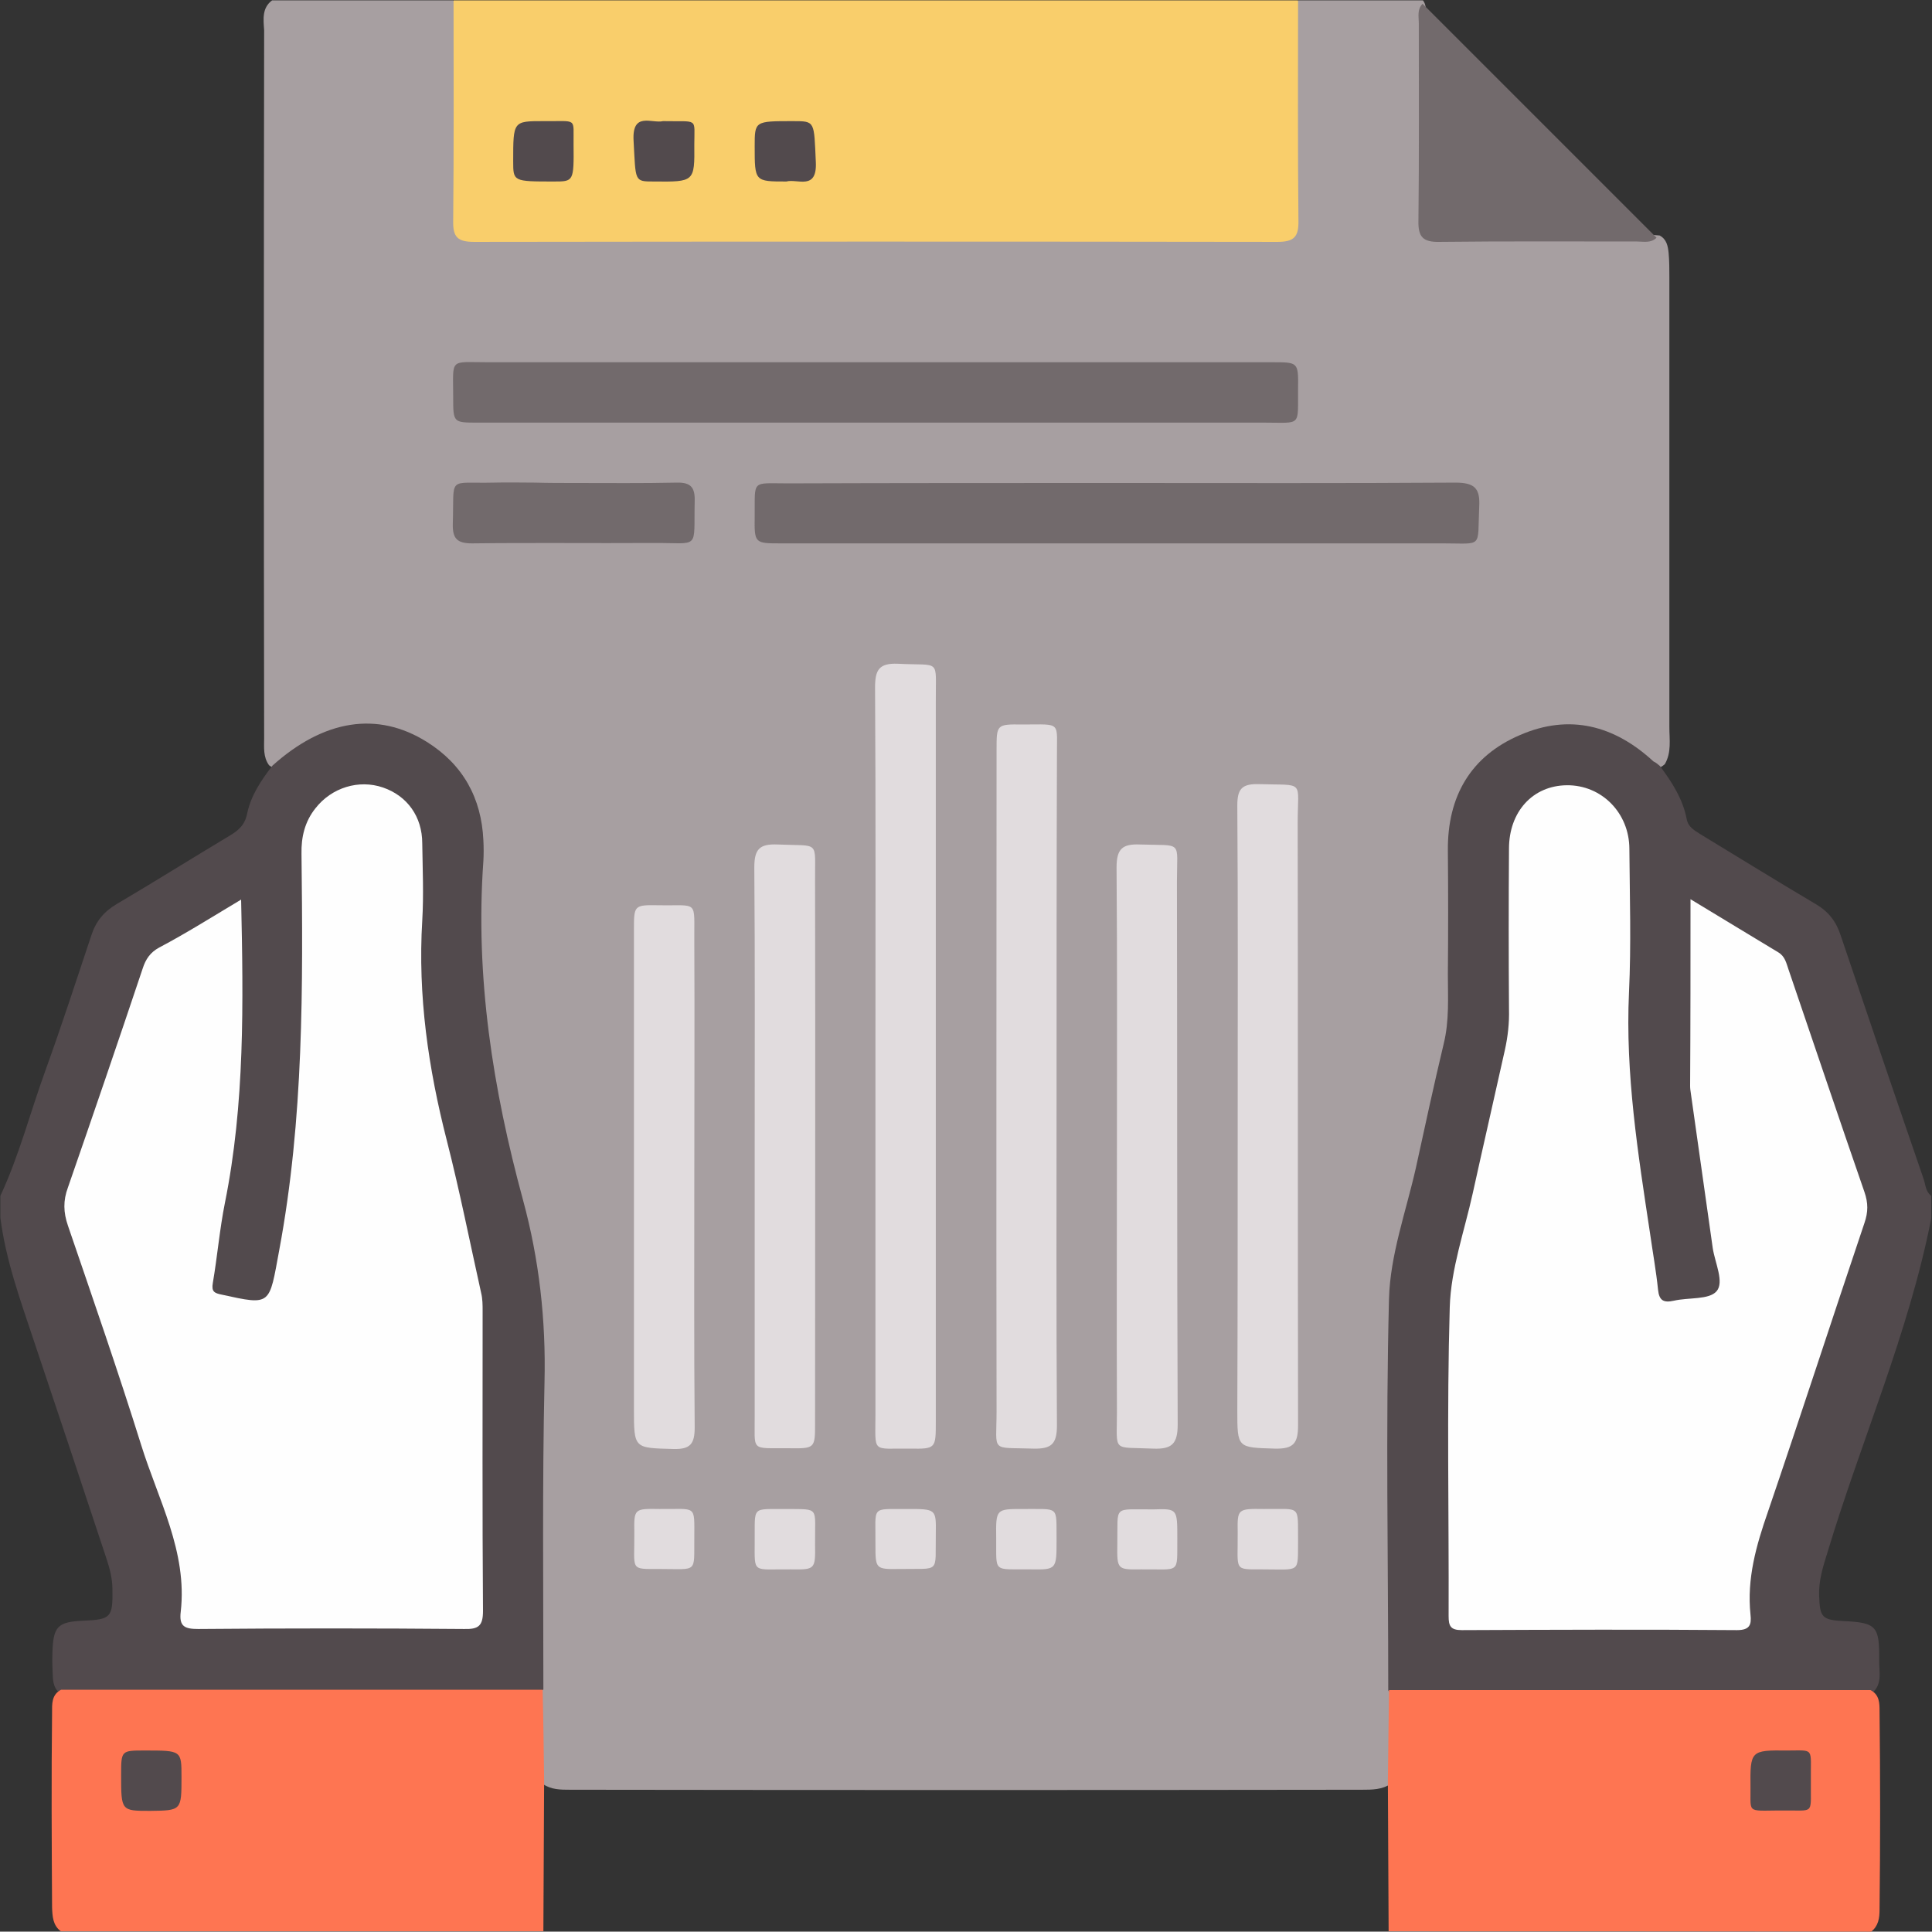 <?xml version="1.0" encoding="utf-8"?>
<!-- Generator: Adobe Illustrator 25.4.0, SVG Export Plug-In . SVG Version: 6.00 Build 0)  -->
<svg version="1.1" id="Layer_1" xmlns="http://www.w3.org/2000/svg" xmlns:xlink="http://www.w3.org/1999/xlink" x="0px" y="0px"
	 viewBox="0 0 512 511.9" style="enable-background:new 0 0 512 511.9;" xml:space="preserve">
<rect x="0" y="0" width="512" height="511.9" fill="#333333" stroke="none"/>
<style type="text/css">
	.st0{fill:#A79FA1;}
	.st1{fill:#F9CE6B;}
	.st2{fill:#524A4D;}
	.st3{fill:#FE7552;}
	.st4{fill:#726A6C;}
	.st5{fill:#E1DCDE;}
	.st6{fill:#FEFEFE;}
</style>
<g>
	<path class="st0" d="M72.1,0.1c16,0,32,0,48,0c2.6,2.1,2.3,5,2.3,7.8c0.1,15,0,30,0.1,44.9c0,7.9,0.9,8.9,9,8.9
		c67.1,0,134.2,0,201.2,0c8,0,8.9-0.9,9-8.9c0.1-15,0-30,0.1-44.9c0-2.8-0.3-5.8,2.3-7.8c11,0,22,0,33,0c0.4,0.5,0.6,1.1,0.7,1.7
		c1.4,16.3,0.4,32.5,0.6,48.8c0.2,11.1,0,11,11.1,11.1c16.8,0.3,33.6-0.8,50.3,0.7c1.9,1,2.2,2.8,2.4,4.6c0.2,2.2,0.2,4.3,0.2,6.5
		c0,39.7,0,79.5,0,119.2c0,3.3,0.6,6.7-1.2,9.8c-2.6,2.4-4.6,0.4-6.5-1.1c-7.4-5.5-15.5-8.4-24.8-6.3c-14.1,3.2-23,14-23.4,28.5
		c-0.2,8.2-0.4,16.3,0,24.5c0.9,16.6-1.6,32.8-5.6,48.9c-3.4,13.4-6,27-9.1,40.4c-1,4.2-1.4,8.5-1.4,12.9c0,27.3,0,54.6,0,81.9
		c0,5.5,0,11-0.3,16.5c0.5,6.2,0.4,12.4,0.2,18.6c0,1.9,0,4-1.7,5.4c-2.3,1.6-5,1.6-7.7,1.6c-69.9,0.1-139.9,0.1-209.8,0
		c-2.5,0-5,0-7.2-1.5c-1.9-1.5-1.8-3.8-1.9-5.9c-0.1-6.1-0.3-12.1,0.2-18.2c-0.6-26.9-0.5-53.9-0.1-80.8c0.3-16.8-1.5-33.1-5.7-49.3
		c-3.4-13.4-6-26.9-9.1-40.4c-1-4.2-1.4-8.5-1.4-12.9c0-13.6,0.2-27.3,0-40.9c-0.2-15.4-9.6-26.7-24.7-29.4
		c-8.7-1.6-16.4,1.2-23.3,6.4c-1.9,1.4-3.8,3.6-6.6,1.4c-1.6-2.2-1.3-4.8-1.3-7.2c-0.1-62.5-0.1-125,0-187.6
		C69.8,5.1,69.4,2.1,72.1,0.1z"/>
	<path class="st1" d="M344,0.1c0,19.5-0.1,39,0.1,58.4c0.1,4.4-1.3,5.6-5.6,5.6c-70.9-0.1-141.9-0.1-212.8,0c-4.4,0-5.7-1.2-5.6-5.6
		c0.2-19.5,0.1-39,0.1-58.4C194.7,0.1,269.3,0.1,344,0.1z"/>
	<path class="st2" d="M0.1,316.9c5-10.7,7.9-22.1,11.9-33.1c4.3-11.9,8.2-23.9,12.2-35.9c1.2-3.7,3.3-6.3,6.7-8.3
		c10-5.9,19.9-12.1,29.9-18.1c2.4-1.4,4.1-2.9,4.7-5.9c1-4.8,3.7-8.8,6.7-12.7c13.6-12.2,27.8-14.5,40.9-6.3
		c9.6,6,14.5,14.9,15,26.1c0.1,1.8,0.1,3.7,0,5.5c-2.2,30.6,2.5,60.4,10.5,89.8c4.3,15.8,6.1,31.9,5.7,48.3
		c-0.6,27.1-0.3,54.3-0.3,81.4c-2.5,3.1-6.1,2.3-9.3,2.3c-32.5,0.1-64.9,0-97.4,0.1c-4.7,0-9.3,0-14,0c-2.2,0-4.3,0-6.4-0.9
		c-2.2-0.8-2.8-2.7-2.9-4.8c-0.1-2.2-0.2-4.3-0.1-6.5c0.2-6.9,1.4-8.1,8.2-8.4c7.3-0.3,7.8-0.9,7.7-8.2c0-2.9-0.7-5.6-1.6-8.3
		c-6.4-19.4-12.9-38.8-19.4-58.2c-3.5-10.5-7.3-21-8.7-32.1C0.1,320.9,0.1,318.9,0.1,316.9z"/>
	<path class="st2" d="M439.9,203c3.2,4.3,6.1,8.8,7.1,14.1c0.4,2.1,2,2.9,3.5,3.9c10.2,6.2,20.4,12.5,30.7,18.6
		c3.4,2,5.4,4.6,6.6,8.3c7.3,21.6,14.6,43.1,22,64.6c0.5,1.5,0.5,3.3,2,4.4c0,2,0,4,0,6c-6,30.5-18.6,58.9-27.5,88.5
		c-1.2,3.8-2.4,7.6-2.2,11.7c0.2,5.5,0.8,6.2,6.4,6.5c8.7,0.4,9.6,1.3,9.5,10.2c-0.1,3.3,1.2,7.2-2.8,9.5c-2.7,1.2-5.5,1-8.4,1
		c-36.5,0-73.1,0.1-109.6,0c-3.2,0-6.8,0.8-9.3-2.3c0-34.6-0.7-69.2,0.2-103.8c0.3-11.6,4.5-23.1,7.1-34.6c2.4-11,4.8-22.1,7.4-33
		c1.5-6.1,1.1-12.2,1.1-18.4c0.1-11,0.1-22,0-32.9c-0.1-14.2,6-24.9,19.1-30.5c13.1-5.7,25-2.6,35.4,7
		C438.9,202.1,439.4,202.6,439.9,203z"/>
	<path class="st3" d="M144.2,471.9c-0.1,13.3-0.1,26.6-0.2,39.9c-42.6,0-85.3,0-127.9,0c-2.1-1.6-2.2-3.9-2.3-6.3
		c-0.1-17.2-0.2-34.4,0-51.6c0-2.2-0.2-4.8,2.4-6.1c42.5,0,85.1,0,127.6,0C144,455.9,144.1,463.9,144.2,471.9z"/>
	<path class="st3" d="M368,511.8c-0.1-13.3-0.1-26.6-0.2-39.9c0.1-8,0.2-16,0.3-24c42.5,0,85.1,0,127.6,0c2.4,1.2,2.4,3.5,2.4,5.6
		c0.2,17.5,0.2,35.1,0,52.6c0,2.2-0.3,4.3-2.2,5.8C453.3,511.8,410.6,511.8,368,511.8z"/>
	<path class="st4" d="M231.5,112c-35,0-70,0-104.9,0c-6.5,0-6.5,0-6.5-6.7c0-10.6-1.2-9.3,9.3-9.3c69.3,0,138.6,0,207.9,0
		c6.7,0,6.8,0,6.7,6.9c-0.1,10.3,1.1,9.1-9,9.1C300.5,112,266,112,231.5,112C231.5,112,231.5,112,231.5,112z"/>
	<path class="st5" d="M232,280c0-32.6,0.1-65.2-0.1-97.8c0-4.6,1-6.5,6-6.3c11.7,0.6,10-1.6,10.1,10.1c0,63.6,0,127.1,0,190.7
		c0,7.2,0,7.3-6.9,7.2c-10.2-0.1-9.1,1.4-9.1-9C232,343.3,232,311.6,232,280z"/>
	<path class="st4" d="M296.3,128c29.8,0,59.6,0.1,89.4-0.1c5.2,0,6.6,1.6,6.3,6.5c-0.5,11,1.2,9.6-9.6,9.6c-58.5,0-116.9,0-175.4,0
		c-7,0-7.1,0-7-7.1c0.1-9.9-1-8.8,8.8-8.8C238,128,267.1,128,296.3,128z"/>
	<path class="st5" d="M280,287.4c0,30.1-0.1,60.3,0.1,90.4c0,4.9-1.5,6.2-6.2,6.1c-11.6-0.4-9.8,1.2-9.8-9.8
		c-0.1-58.5,0-116.9,0-175.4c0-6.7,0-6.8,6.9-6.7c10.6,0,9-1,9.1,9C280,229.8,280,258.6,280,287.4z"/>
	<path class="st5" d="M328,295.9c0-27.5,0.1-54.9-0.1-82.4c0-4.3,1.1-5.8,5.6-5.7c12.5,0.4,10.4-1.3,10.4,10.2
		c0.1,53.2,0,106.5,0.1,159.7c0,4.8-1.2,6.3-6.1,6.2c-10-0.3-10-0.1-10-10.2C328,347.8,328,321.9,328,295.9z"/>
	<path class="st5" d="M200,303.4c0-24.5,0.1-49-0.1-73.5c0-4.9,1.4-6.3,6.2-6.1c11.4,0.5,9.8-1.3,9.9,9.9c0.1,47.8,0,95.6,0,143.4
		c0,6.7,0,6.8-6.9,6.7c-10.5-0.1-9,1.1-9.1-9C200,351.1,200,327.2,200,303.4z"/>
	<path class="st5" d="M296,303.4c0-24.5,0.1-49-0.1-73.5c0-4.9,1.5-6.3,6.2-6.1c11.5,0.4,9.8-1.3,9.8,9.8c0.1,48,0,95.9,0.2,143.9
		c0,5.1-1.5,6.6-6.5,6.4c-11-0.5-9.6,1.2-9.6-9.6C295.9,350.7,296,327.1,296,303.4z"/>
	<path class="st5" d="M184,312.4c0,22-0.1,43.9,0.1,65.9c0,4.4-1.2,5.8-5.6,5.7c-10.5-0.3-10.5,0-10.5-10.7c0-42.3,0-84.5,0-126.8
		c0-6.6,0-6.7,6.5-6.6c10.8,0.2,9.4-1.6,9.5,9.6C184.1,270.5,184,291.5,184,312.4C184,312.4,184,312.4,184,312.4z"/>
	<path class="st4" d="M377,1c20.7,20.7,41.3,41.3,62,62c-1.5,1.5-3.4,1-5.2,1c-17.4,0-34.9-0.1-52.3,0.1c-4.4,0.1-5.7-1.3-5.6-5.6
		c0.2-17.4,0.1-34.9,0.1-52.3C376,4.4,375.5,2.5,377,1z"/>
	<path class="st4" d="M152.3,128c9,0,18,0.1,27-0.1c3.8-0.1,4.9,1.3,4.8,4.9c-0.3,13.2,1.6,11-11.1,11.1c-16,0.1-32-0.1-47.9,0.1
		c-4,0-5.2-1.3-5.1-5.2c0.4-12.9-1.6-10.6,10.8-10.9c3.7-0.1,7.3,0,11,0C145.3,128,148.8,128,152.3,128z"/>
	<path class="st5" d="M184,407.6c-0.1,9.4,1,8.2-9.2,8.2c-8.1,0-6.6,0.5-6.7-9.7c-0.1-6.3,0-6.3,6.7-6.2
		C184.7,400,184,398.6,184,407.6z"/>
	<path class="st5" d="M208.4,399.9c9,0.1,7.5-0.7,7.6,9.4c0.1,6.6,0,6.7-6.4,6.6c-10.3-0.1-9.6,1.3-9.6-7.3
		C200.1,398.9,199,400,208.4,399.9z"/>
	<path class="st5" d="M240.5,399.9c7.5,0,7.6,0,7.5,6.4c-0.2,10.9,1.4,9.3-9.5,9.5c-6.5,0.1-6.5,0-6.5-6.5
		C232.1,398.8,230.6,400,240.5,399.9z"/>
	<path class="st5" d="M280,408.1c0,7.8,0,7.9-6.8,7.8c-10.3-0.1-9.1,1.1-9.2-8.4c-0.1-7.6,0-7.6,7-7.6
		C280.9,400,279.9,398.8,280,408.1z"/>
	<path class="st5" d="M312,407.6c-0.1,9.7,1,8.2-9.6,8.3c-6.3,0.1-6.4,0-6.3-6.6c0.2-10.7-1.4-9.2,9.7-9.3
		C312,399.8,312,399.9,312,407.6z"/>
	<path class="st5" d="M344,408.3c-0.1,8.7,0.8,7.6-9.4,7.6c-7.9,0-6.5,0.5-6.6-9.9c-0.1-6.1,0-6.2,6.9-6.1
		C344.9,400,343.9,398.6,344,408.3z"/>
	<path class="st2" d="M208.4,48.1c-8.4,0-8.4,0-8.4-9.3c0-6.7,0-6.7,10.1-6.7c6,0,5.6,0,6.1,10.8C216.6,50.6,211.3,47.3,208.4,48.1z
		"/>
	<path class="st2" d="M175.7,32.1c9.5,0.2,8.3-1.1,8.3,6.2c0.1,9.9,0,9.9-10.7,9.8c-5.3,0-4.8,0-5.4-10.9
		C167.5,29.5,172.8,32.8,175.7,32.1z"/>
	<path class="st2" d="M144,32.1c9.2,0.1,7.9-1.1,8,6.1c0.1,9.9,0,9.9-5.2,9.9c-10.8,0-10.8,0-10.8-5.4C136,32.1,136,32.1,144,32.1z"
		/>
	<path class="st6" d="M63.9,238.4c0.6,27.5,1,54.1-4.3,80.4c-1.4,7-2,14.2-3.2,21.2c-0.4,2.3,0.4,2.7,2.4,3.1
		c13.2,2.9,12.5,2.8,15.2-11.8c6.5-34.8,6.3-69.8,5.9-105c-0.1-4.5,0.9-8.6,3.7-12.1c4.3-5.5,11.5-7.7,17.9-5.5
		c6.4,2.2,10.4,7.7,10.4,14.8c0.1,6.8,0.4,13.7,0,20.5c-1.2,19.8,1.6,39.1,6.5,58.2c3.4,13.3,6.1,26.9,9.1,40.4
		c0.4,1.6,0.4,3.3,0.4,4.9c0,26.5-0.1,53,0.1,79.4c0,4-1.2,4.9-5,4.8c-23.5-0.2-47-0.2-70.4,0c-3.6,0-5.2-0.6-4.7-4.6
		c1.8-15.9-6-29.7-10.5-44.2c-6.1-19.5-12.8-38.8-19.4-58.1c-1.2-3.5-1.3-6.6,0-10.1c6.7-19.3,13.3-38.6,19.8-58
		c0.8-2.5,2-4.3,4.4-5.6C49.4,247.3,56.2,243,63.9,238.4z"/>
	<path class="st6" d="M448,238.3c8.3,5,15.8,9.6,23.3,14.1c1.8,1.1,2.1,2.9,2.7,4.6c6.7,19.6,13.3,39.3,20.1,58.9c1,2.9,1,5.3,0,8.2
		c-8.6,25.5-16.9,51.1-25.6,76.6c-3.1,8.9-5.6,17.7-4.6,27.2c0.3,2.7-0.2,4.1-3.6,4.1c-24.3-0.2-48.6-0.1-72.9,0
		c-3,0-3.5-1.1-3.5-3.7c0.1-27.3-0.5-54.6,0.3-81.9c0.3-10.1,3.9-20.2,6.1-30.2c2.8-12.7,5.7-25.3,8.5-37.9
		c0.8-3.6,1.2-7.2,1.1-10.9c-0.1-14.2-0.1-28.3,0-42.5c0-9.8,6.3-16.7,15.3-16.8c9.2-0.1,16.6,7.3,16.6,16.9
		c0.1,12.7,0.5,25.3-0.1,38c-1,21.6,2.4,42.8,5.6,64c0.7,4.9,1.6,9.9,2.1,14.8c0.3,2.9,1.5,3.5,4.2,2.9c3.9-0.9,9.3-0.2,11.3-2.5
		c2.1-2.4-0.4-7.5-1-11.4c-1.9-13.7-3.9-27.3-5.8-41c-0.1-0.7-0.2-1.3-0.2-2C448,271.6,448,255.4,448,238.3z"/>
	<path class="st2" d="M39.8,479.9c-7.7,0-7.7,0-7.7-9.5c0-6.5,0-6.5,6.3-6.5c9.7,0,9.7,0,9.7,7C48.1,479.8,48.1,479.8,39.8,479.9z"
		/>
	<path class="st2" d="M479.9,471.9c-0.1,8.7,1,7.9-5.8,7.9c-11.5-0.1-10.1,1.3-10.2-6c-0.1-9.9,0-10,9.8-9.9
		C481,463.9,479.8,463,479.9,471.9z"/>
</g>
</svg>
